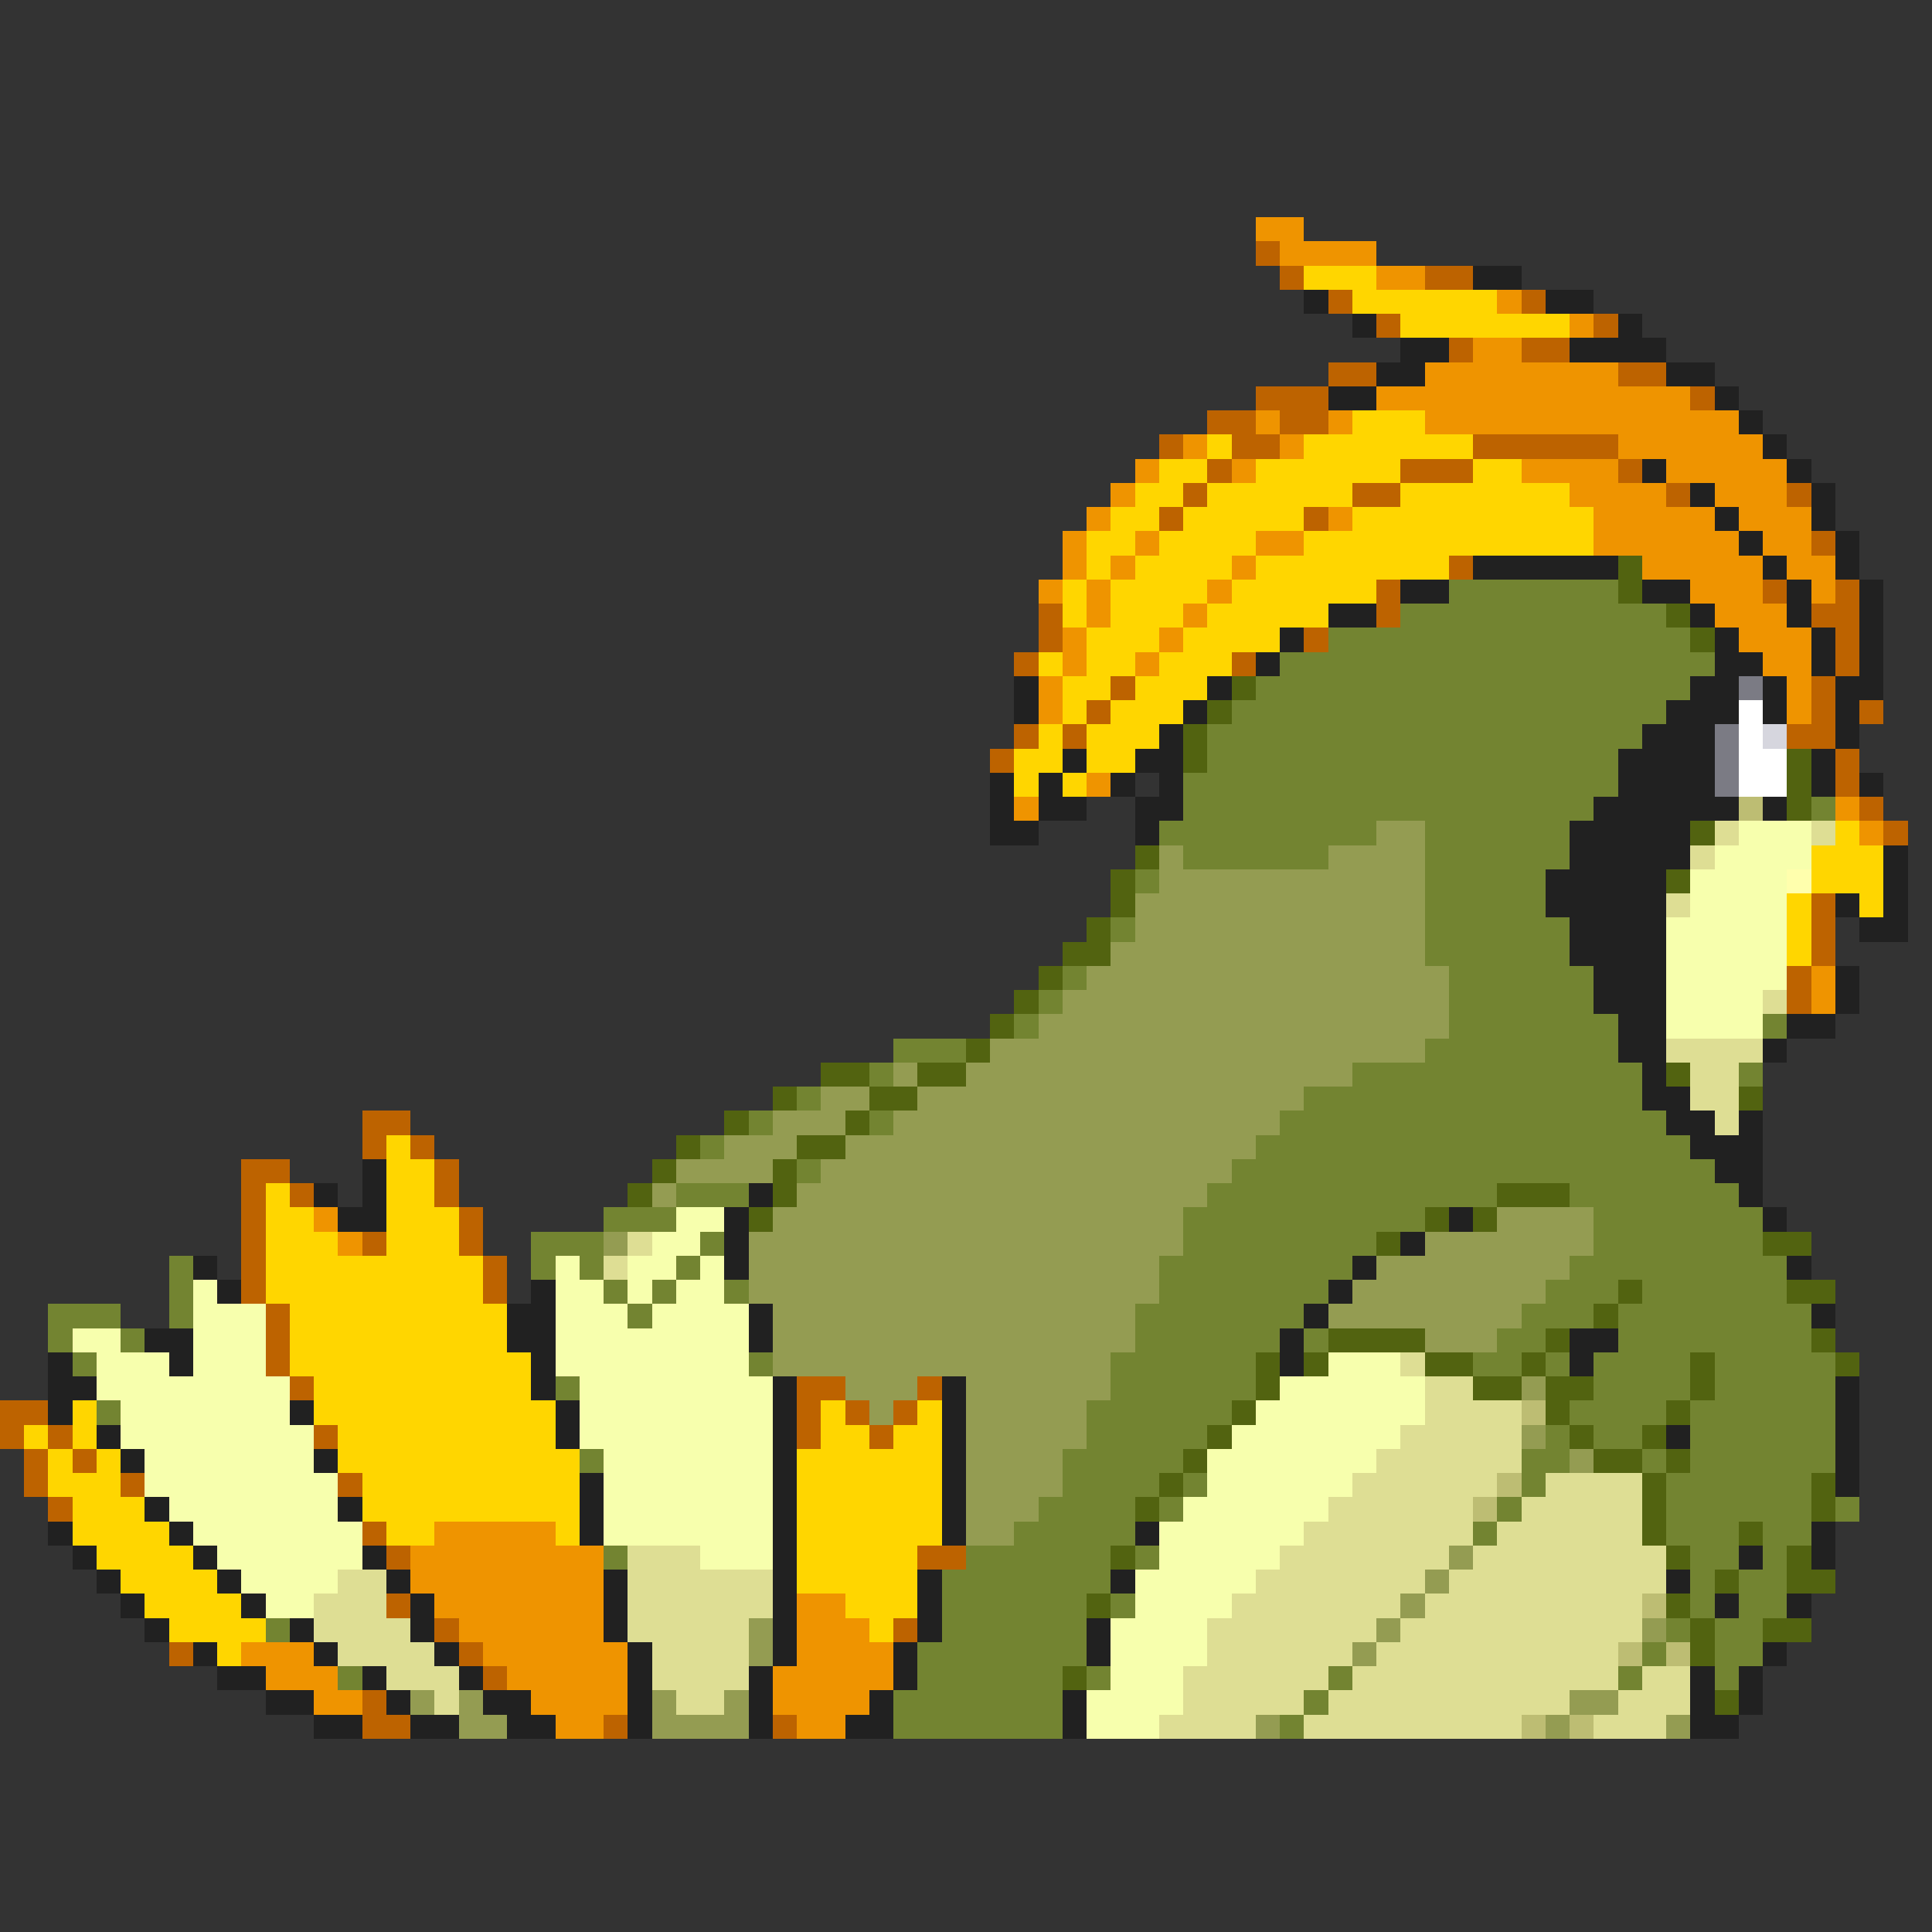 <svg xmlns="http://www.w3.org/2000/svg" viewBox="0 -0.5 80 80" shape-rendering="crispEdges">
<rect x="0" y="-0.5" width="80" height="80" fill="#333333" stroke="none"/>
<path stroke="#ef9400" d="M52 9h2M53 10h4M57 11h2M62 12h1M65 13h1M61 14h2M59 15h8M57 16h13M52 17h1M55 17h1M59 17h13M49 18h1M53 18h1M67 18h6M47 19h1M51 19h1M63 19h4M69 19h5M46 20h1M65 20h4M71 20h3M45 21h1M55 21h1M66 21h5M72 21h3M44 22h1M47 22h1M52 22h2M66 22h6M73 22h2M44 23h1M46 23h1M51 23h1M68 23h5M74 23h2M43 24h1M45 24h1M50 24h1M70 24h3M75 24h1M45 25h1M49 25h1M71 25h3M44 26h1M48 26h1M72 26h3M44 27h1M47 27h1M73 27h2M43 28h1M74 28h1M43 29h1M74 29h1M45 32h1M42 33h1M76 33h1M77 34h1M75 40h1M75 41h1M13 50h1M14 51h1M18 63h5M17 64h8M17 65h8M18 66h7M33 66h2M19 67h6M33 67h3M10 68h3M20 68h6M33 68h4M11 69h3M21 69h5M32 69h5M13 70h2M22 70h4M32 70h4M23 71h2M33 71h2" />
<path stroke="#bd6300" d="M52 10h1M53 11h1M59 11h2M55 12h1M63 12h1M57 13h1M66 13h1M60 14h1M63 14h2M55 15h2M67 15h2M52 16h3M70 16h1M50 17h2M53 17h2M48 18h1M51 18h2M61 18h6M50 19h1M58 19h3M67 19h1M49 20h1M56 20h2M69 20h1M74 20h1M48 21h1M54 21h1M75 22h1M60 23h1M57 24h1M73 24h1M76 24h1M43 25h1M57 25h1M75 25h2M43 26h1M54 26h1M76 26h1M42 27h1M51 27h1M76 27h1M46 28h1M75 28h1M45 29h1M75 29h1M77 29h1M42 30h1M44 30h1M74 30h2M41 31h1M76 31h1M76 32h1M77 33h1M78 34h1M75 37h1M75 38h1M75 39h1M74 40h1M74 41h1M15 46h2M15 47h1M17 47h1M10 48h2M18 48h1M10 49h1M12 49h1M18 49h1M10 50h1M19 50h1M10 51h1M15 51h1M19 51h1M10 52h1M20 52h1M10 53h1M20 53h1M11 54h1M11 55h1M11 56h1M12 57h1M33 57h2M38 57h1M0 58h2M33 58h1M35 58h1M37 58h1M0 59h1M2 59h1M13 59h1M33 59h1M36 59h1M1 60h1M3 60h1M1 61h1M5 61h1M14 61h1M2 62h1M15 63h1M16 64h1M38 64h2M16 66h1M18 67h1M37 67h1M7 68h1M19 68h1M20 69h1M15 70h1M15 71h2M25 71h1M32 71h1" />
<path stroke="#ffd600" d="M54 11h3M56 12h6M58 13h7M56 17h3M50 18h1M54 18h7M48 19h2M52 19h6M61 19h2M47 20h2M50 20h6M58 20h7M46 21h2M49 21h5M56 21h10M45 22h2M48 22h4M54 22h12M45 23h1M47 23h4M52 23h8M44 24h1M46 24h4M51 24h6M44 25h1M46 25h3M50 25h5M45 26h3M49 26h4M43 27h1M45 27h2M48 27h3M44 28h2M47 28h3M44 29h1M46 29h3M43 30h1M45 30h3M42 31h2M45 31h2M42 32h1M44 32h1M76 34h1M75 35h3M75 36h3M74 37h1M77 37h1M74 38h1M74 39h1M16 47h1M16 48h2M11 49h1M16 49h2M11 50h2M16 50h3M11 51h3M16 51h3M11 52h9M11 53h9M12 54h9M12 55h9M12 56h10M13 57h9M3 58h1M13 58h10M34 58h1M38 58h1M1 59h1M3 59h1M14 59h9M34 59h2M37 59h2M2 60h1M4 60h1M14 60h10M33 60h6M2 61h3M15 61h9M33 61h6M3 62h3M15 62h9M33 62h6M3 63h4M16 63h2M23 63h1M33 63h6M4 64h4M33 64h5M5 65h4M33 65h5M6 66h4M35 66h3M7 67h4M36 67h1M9 68h1" />
<path stroke="#212121" d="M61 11h2M54 12h1M64 12h2M56 13h1M67 13h1M58 14h2M65 14h4M57 15h2M69 15h2M55 16h2M71 16h1M72 17h1M73 18h1M68 19h1M74 19h1M70 20h1M75 20h1M71 21h1M75 21h1M72 22h1M76 22h1M61 23h6M73 23h1M76 23h1M58 24h2M68 24h2M74 24h1M77 24h1M55 25h2M70 25h1M74 25h1M77 25h1M53 26h1M71 26h1M75 26h1M77 26h1M52 27h1M71 27h2M75 27h1M77 27h1M42 28h1M50 28h1M70 28h2M73 28h1M76 28h2M42 29h1M49 29h1M69 29h3M73 29h1M76 29h1M48 30h1M68 30h3M76 30h1M44 31h1M47 31h2M67 31h4M75 31h1M41 32h1M43 32h1M46 32h1M48 32h1M67 32h4M75 32h1M77 32h1M41 33h1M43 33h2M47 33h2M66 33h6M73 33h1M41 34h2M47 34h1M65 34h5M65 35h5M78 35h1M64 36h5M78 36h1M64 37h5M76 37h1M78 37h1M65 38h4M77 38h2M65 39h4M66 40h3M76 40h1M66 41h3M76 41h1M67 42h2M74 42h2M67 43h2M73 43h1M68 44h1M68 45h2M69 46h2M72 46h1M70 47h3M15 48h1M71 48h2M13 49h1M15 49h1M31 49h1M72 49h1M14 50h2M30 50h1M60 50h1M73 50h1M30 51h1M58 51h1M8 52h1M30 52h1M56 52h1M74 52h1M9 53h1M22 53h1M55 53h1M21 54h2M31 54h1M54 54h1M75 54h1M6 55h2M21 55h2M31 55h1M53 55h1M65 55h2M2 56h1M7 56h1M22 56h1M53 56h1M65 56h1M2 57h2M22 57h1M32 57h1M39 57h1M76 57h1M2 58h1M12 58h1M23 58h1M32 58h1M39 58h1M76 58h1M4 59h1M23 59h1M32 59h1M39 59h1M69 59h1M76 59h1M5 60h1M13 60h1M32 60h1M39 60h1M76 60h1M24 61h1M32 61h1M39 61h1M76 61h1M6 62h1M14 62h1M24 62h1M32 62h1M39 62h1M2 63h1M7 63h1M24 63h1M32 63h1M39 63h1M47 63h1M75 63h1M3 64h1M8 64h1M15 64h1M32 64h1M72 64h1M75 64h1M4 65h1M9 65h1M16 65h1M25 65h1M32 65h1M38 65h1M46 65h1M69 65h1M5 66h1M10 66h1M17 66h1M25 66h1M32 66h1M38 66h1M71 66h1M74 66h1M6 67h1M12 67h1M17 67h1M25 67h1M32 67h1M38 67h1M45 67h1M8 68h1M13 68h1M18 68h1M26 68h1M32 68h1M37 68h1M45 68h1M73 68h1M9 69h2M15 69h1M19 69h1M26 69h1M31 69h1M37 69h1M70 69h1M72 69h1M11 70h2M16 70h1M20 70h2M26 70h1M31 70h1M36 70h1M44 70h1M70 70h1M72 70h1M13 71h2M17 71h2M21 71h2M26 71h1M31 71h1M35 71h2M44 71h1M70 71h2" />
<path stroke="#526310" d="M67 23h1M67 24h1M69 25h1M70 26h1M51 28h1M50 29h1M49 30h1M49 31h1M74 31h1M74 32h1M74 33h1M70 34h1M47 35h1M46 36h1M69 36h1M46 37h1M45 38h1M44 39h2M43 40h1M42 41h1M41 42h1M40 43h1M34 44h2M38 44h2M69 44h1M32 45h1M36 45h2M72 45h1M30 46h1M35 46h1M28 47h1M33 47h2M27 48h1M32 48h1M26 49h1M32 49h1M62 49h3M31 50h1M59 50h1M61 50h1M57 51h1M73 51h2M67 53h1M74 53h2M66 54h1M55 55h4M64 55h1M75 55h1M52 56h1M54 56h1M59 56h2M63 56h1M70 56h1M76 56h1M52 57h1M61 57h2M64 57h2M70 57h1M51 58h1M64 58h1M69 58h1M50 59h1M65 59h1M68 59h1M49 60h1M66 60h2M69 60h1M48 61h1M68 61h1M75 61h1M47 62h1M68 62h1M75 62h1M68 63h1M72 63h1M46 64h1M69 64h1M74 64h1M71 65h1M74 65h2M45 66h1M69 66h1M70 67h1M73 67h2M70 68h1M44 69h1M71 70h1" />
<path stroke="#738431" d="M60 24h7M58 25h11M55 26h15M53 27h18M52 28h18M51 29h18M50 30h18M50 31h17M49 32h18M49 33h17M75 33h1M48 34h9M59 34h6M49 35h6M59 35h6M47 36h1M59 36h5M59 37h5M46 38h1M59 38h6M59 39h6M44 40h1M60 40h6M43 41h1M60 41h6M42 42h1M60 42h7M73 42h1M37 43h3M59 43h8M36 44h1M56 44h12M72 44h1M33 45h1M54 45h14M31 46h1M36 46h1M53 46h16M29 47h1M52 47h18M33 48h1M51 48h20M28 49h3M50 49h12M65 49h7M25 50h3M49 50h10M66 50h7M22 51h3M29 51h1M49 51h8M66 51h7M7 52h1M22 52h1M24 52h1M28 52h1M48 52h8M65 52h9M7 53h1M25 53h1M27 53h1M30 53h1M48 53h7M64 53h3M68 53h6M2 54h3M7 54h1M26 54h1M47 54h7M63 54h3M67 54h8M2 55h1M5 55h1M47 55h6M54 55h1M62 55h2M67 55h8M3 56h1M31 56h1M46 56h6M61 56h2M64 56h1M66 56h4M71 56h5M23 57h1M46 57h6M66 57h4M71 57h5M4 58h1M45 58h6M65 58h4M70 58h6M45 59h5M64 59h1M66 59h2M70 59h6M24 60h1M44 60h5M63 60h2M68 60h1M70 60h6M44 61h4M49 61h1M63 61h1M69 61h6M43 62h4M48 62h1M62 62h1M69 62h6M76 62h1M42 63h5M61 63h1M69 63h3M73 63h2M25 64h1M40 64h6M47 64h1M70 64h2M73 64h1M39 65h7M70 65h1M72 65h2M39 66h6M46 66h1M70 66h1M72 66h2M11 67h1M39 67h6M69 67h1M71 67h2M38 68h7M68 68h1M71 68h2M14 69h1M38 69h6M45 69h1M55 69h1M67 69h1M71 69h1M37 70h7M54 70h1M37 71h7M53 71h1" />
<path stroke="#7b7b84" d="M72 28h1M71 30h1M71 31h1M71 32h1" />
<path stroke="#ffffff" d="M72 29h1M72 30h1M72 31h2M72 32h2" />
<path stroke="#d6d6de" d="M73 30h1" />
<path stroke="#bdbd73" d="M72 33h1M63 58h1M62 61h1M61 62h1M68 66h1M67 68h1M69 68h1M63 71h1M65 71h1" />
<path stroke="#949c52" d="M57 34h2M48 35h1M55 35h4M48 36h11M47 37h12M47 38h12M46 39h13M45 40h15M44 41h16M43 42h17M41 43h18M37 44h1M40 44h16M34 45h2M38 45h16M32 46h3M37 46h16M30 47h3M35 47h17M28 48h4M34 48h17M27 49h1M33 49h17M32 50h17M62 50h4M25 51h1M31 51h18M59 51h7M31 52h17M57 52h8M31 53h17M56 53h8M32 54h15M55 54h8M32 55h15M59 55h3M32 56h14M35 57h3M40 57h6M63 57h1M36 58h1M40 58h5M40 59h5M63 59h1M40 60h4M65 60h1M40 61h4M40 62h3M40 63h2M60 64h1M59 65h1M58 66h1M31 67h1M57 67h1M68 67h1M31 68h1M56 68h1M17 70h1M19 70h1M27 70h1M30 70h1M65 70h2M19 71h2M27 71h4M52 71h1M64 71h1M69 71h1" />
<path stroke="#dede94" d="M71 34h1M75 34h1M70 35h1M69 37h1M73 41h1M69 43h4M70 44h2M70 45h2M71 46h1M26 51h1M25 52h1M58 56h1M59 57h2M59 58h4M58 59h5M57 60h6M56 61h6M64 61h4M55 62h6M63 62h5M54 63h7M62 63h6M26 64h3M53 64h7M61 64h8M14 65h2M26 65h6M52 65h7M60 65h9M13 66h3M26 66h6M51 66h7M59 66h9M13 67h4M26 67h5M50 67h7M58 67h10M14 68h4M27 68h4M50 68h6M57 68h10M16 69h3M27 69h4M49 69h6M56 69h11M68 69h2M18 70h1M28 70h2M49 70h5M55 70h10M67 70h3M48 71h4M54 71h9M66 71h3" />
<path stroke="#f7ffad" d="M72 34h3M71 35h4M70 36h4M70 37h4M69 38h5M69 39h5M69 40h5M69 41h4M69 42h4M28 50h2M27 51h2M23 52h1M26 52h2M29 52h1M8 53h1M23 53h2M26 53h1M28 53h2M8 54h3M23 54h3M27 54h4M3 55h2M8 55h3M23 55h8M4 56h3M8 56h3M23 56h8M55 56h3M4 57h8M24 57h8M53 57h6M5 58h7M24 58h8M52 58h7M5 59h8M24 59h8M51 59h7M6 60h7M25 60h7M50 60h7M6 61h8M25 61h7M50 61h6M7 62h7M25 62h7M49 62h6M8 63h7M25 63h7M48 63h6M9 64h6M29 64h3M48 64h5M10 65h4M47 65h5M11 66h2M47 66h4M46 67h4M46 68h4M46 69h3M45 70h4M45 71h3" />
<path stroke="#ffffad" d="M74 36h1" />
</svg>